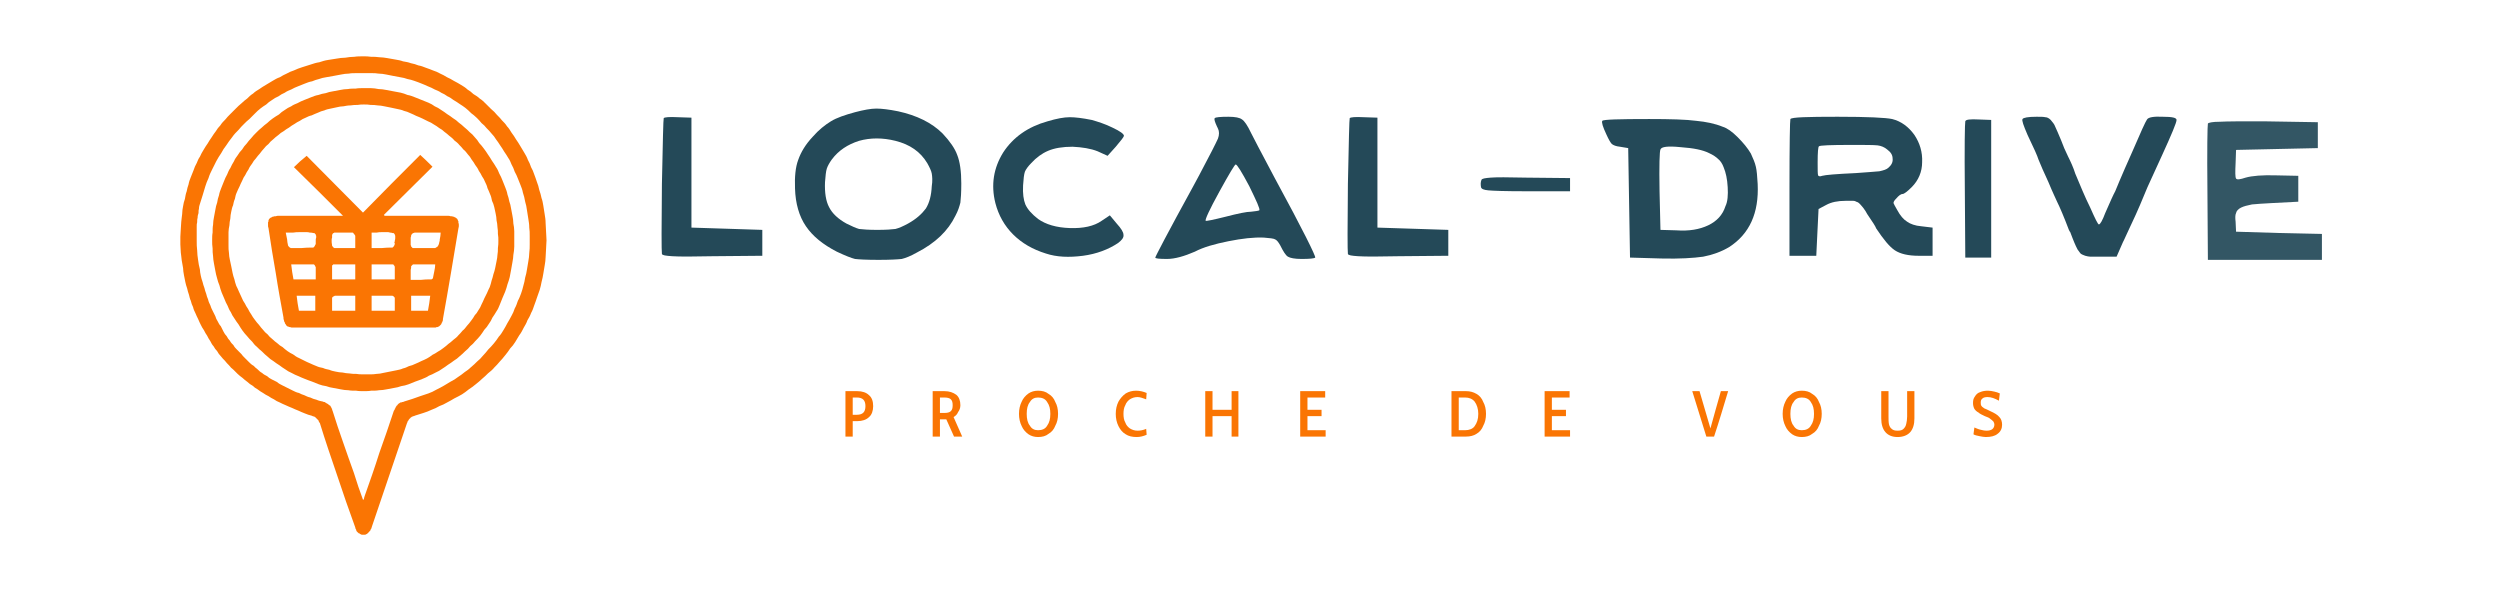 <?xml version="1.0" encoding="UTF-8" standalone="no"?>
<svg
   xmlns:dc="http://purl.org/dc/elements/1.1/"
   xmlns:cc="http://creativecommons.org/ns#"
   xmlns:rdf="http://www.w3.org/1999/02/22-rdf-syntax-ns#"
   xmlns:svg="http://www.w3.org/2000/svg"
   xmlns="http://www.w3.org/2000/svg"
   xmlns:sodipodi="http://sodipodi.sourceforge.net/DTD/sodipodi-0.dtd"
   xmlns:inkscape="http://www.inkscape.org/namespaces/inkscape"
   version="1.2"
   width="55.03mm"
   height="13.03mm"
   viewBox="1373 773 5503 1303"
   preserveAspectRatio="xMidYMid"
   fill-rule="evenodd"
   stroke-width="28.222"
   stroke-linejoin="round"
   xml:space="preserve"
   id="svg1283"
   sodipodi:docname="logo-local-drive2.svg"
   inkscape:version="0.92.4 (5da689c313, 2019-01-14)"><sodipodi:namedview
   pagecolor="#ffffff"
   bordercolor="#666666"
   borderopacity="1"
   objecttolerance="10"
   gridtolerance="10"
   guidetolerance="10"
   inkscape:pageopacity="0"
   inkscape:pageshadow="2"
   inkscape:window-width="1920"
   inkscape:window-height="1017"
   id="namedview1285"
   showgrid="false"
   inkscape:zoom="3.4617482"
   inkscape:cx="122.01348"
   inkscape:cy="24.623622"
   inkscape:window-x="1912"
   inkscape:window-y="-8"
   inkscape:window-maximized="1"
   inkscape:current-layer="g1281" />
 <defs
   class="EmbeddedBulletChars"
   id="defs1082">
  <g
   id="bullet-char-template-57356"
   transform="scale(0,-0)">
   <path
   d="M 580,1141 L 1163,571 580,0 -4,571 580,1141 Z"
   id="path1052" />
  </g>
  <g
   id="bullet-char-template-57354"
   transform="scale(0,-0)">
   <path
   d="M 8,1128 L 1137,1128 1137,0 8,0 8,1128 Z"
   id="path1055" />
  </g>
  <g
   id="bullet-char-template-10146"
   transform="scale(0,-0)">
   <path
   d="M 174,0 L 602,739 174,1481 1456,739 174,0 Z M 1358,739 L 309,1346 659,739 1358,739 Z"
   id="path1058" />
  </g>
  <g
   id="bullet-char-template-10132"
   transform="scale(0,-0)">
   <path
   d="M 2015,739 L 1276,0 717,0 1260,543 174,543 174,936 1260,936 717,1481 1274,1481 2015,739 Z"
   id="path1061" />
  </g>
  <g
   id="bullet-char-template-10007"
   transform="scale(0,-0)">
   <path
   d="M 0,-2 C -7,14 -16,27 -25,37 L 356,567 C 262,823 215,952 215,954 215,979 228,992 255,992 264,992 276,990 289,987 310,991 331,999 354,1012 L 381,999 492,748 772,1049 836,1024 860,1049 C 881,1039 901,1025 922,1006 886,937 835,863 770,784 769,783 710,716 594,584 L 774,223 C 774,196 753,168 711,139 L 727,119 C 717,90 699,76 672,76 641,76 570,178 457,381 L 164,-76 C 142,-110 111,-127 72,-127 30,-127 9,-110 8,-76 1,-67 -2,-52 -2,-32 -2,-23 -1,-13 0,-2 Z"
   id="path1064" />
  </g>
  <g
   id="bullet-char-template-10004"
   transform="scale(0,-0)">
   <path
   d="M 285,-33 C 182,-33 111,30 74,156 52,228 41,333 41,471 41,549 55,616 82,672 116,743 169,778 240,778 293,778 328,747 346,684 L 369,508 C 377,444 397,411 428,410 L 1163,1116 C 1174,1127 1196,1133 1229,1133 1271,1133 1292,1118 1292,1087 L 1292,965 C 1292,929 1282,901 1262,881 L 442,47 C 390,-6 338,-33 285,-33 Z"
   id="path1067" />
  </g>
  <g
   id="bullet-char-template-9679"
   transform="scale(0,-0)">
   <path
   d="M 813,0 C 632,0 489,54 383,161 276,268 223,411 223,592 223,773 276,916 383,1023 489,1130 632,1184 813,1184 992,1184 1136,1130 1245,1023 1353,916 1407,772 1407,592 1407,412 1353,268 1245,161 1136,54 992,0 813,0 Z"
   id="path1070" />
  </g>
  <g
   id="bullet-char-template-8226"
   transform="scale(0,-0)">
   <path
   d="M 346,457 C 273,457 209,483 155,535 101,586 74,649 74,723 74,796 101,859 155,911 209,963 273,989 346,989 419,989 480,963 531,910 582,859 608,796 608,723 608,648 583,586 532,535 482,483 420,457 346,457 Z"
   id="path1073" />
  </g>
  <g
   id="bullet-char-template-8211"
   transform="scale(0,-0)">
   <path
   d="M -4,459 L 1135,459 1135,606 -4,606 -4,459 Z"
   id="path1076" />
  </g>
  <g
   id="bullet-char-template-61548"
   transform="scale(0,-0)">
   <path
   d="M 173,740 C 173,903 231,1043 346,1159 462,1274 601,1332 765,1332 928,1332 1067,1274 1183,1159 1299,1043 1357,903 1357,740 1357,577 1299,437 1183,322 1067,206 928,148 765,148 601,148 462,206 346,322 231,437 173,577 173,740 Z"
   id="path1079" />
  </g>
 
   
   
   
   
   
   
   
   
   
   
   
  
    
   
     
     
    
     
     
    
    
   
    
   
    
   
    
   
    
   
    
   
    
   
    
   
    
   
    
   
     
     
    
     
     
    
     
     
    
     
     
    
     
     
    
     
     
    
     
     
    
     
     
    
     
     
    </defs>
 <g
   class="Page"
   id="g1281">
  <g
   class="com.sun.star.drawing.ClosedBezierShape"
   id="g1091"
   style="stroke:none;fill:none">
   <g
   id="id3"
   style="stroke:none;fill:none">
    <rect
   class="BoundingBox"
   stroke="none"
   fill="none"
   x="1373"
   y="773"
   width="5503"
   height="1303"
   id="rect1084"
   style="stroke:none;fill:none" />
    <path
   fill="rgb(36,73,88)"
   stroke="none"
   d="M 1374,2074 C 1374,1641 1374,1207 1374,774 3207,774 5041,774 6874,774 6874,1207 6874,1641 6874,2074 5041,2074 3207,2074 1374,2074 Z"
   id="path1086"
   style="stroke:none;fill:none" />
    <path
   fill="none"
   stroke="rgb(52,101,164)"
   d="M 1374,2074 L 1374,774 6874,774 6874,2074 1374,2074 Z"
   id="path1088"
   style="stroke:none;fill:none" />
   </g>
  </g>
  <g
   class="Group"
   id="g1114"
   style="stroke:none">
   <g
   class="com.sun.star.drawing.ClosedBezierShape"
   id="g1098"
   style="stroke:none">
    <g
   id="id4"
   style="stroke:none">
     <rect
   class="BoundingBox"
   stroke="none"
   fill="none"
   x="1769"
   y="896"
   width="809"
   height="1056"
   id="rect1093"
   style="stroke:none" />
     <path
   fill="rgb(250,117,3)"
   stroke="none"
   d="M 2173,897 L 2173,897 C 2178,897 2184,897 2190,898 2196,898 2202,898 2208,899 2214,899 2220,900 2226,901 2232,902 2238,903 2243,904 2249,905 2255,906 2260,908 2266,909 2272,910 2277,912 2283,913 2289,915 2294,917 2300,918 2305,920 2310,922 2316,924 2321,926 2326,928 2332,930 2337,932 2342,935 2347,937 2352,940 2357,943 2362,945 2367,948 2372,951 2378,954 2383,957 2388,960 2393,963 2398,966 2402,970 2407,973 2411,976 2415,980 2420,983 2425,986 2429,990 2434,993 2438,997 2442,1001 2446,1005 2450,1009 2454,1013 2459,1017 2463,1021 2467,1026 2471,1030 2475,1034 2478,1038 2482,1042 2486,1046 2489,1051 2493,1055 2496,1060 2499,1065 2503,1070 2506,1075 2509,1080 2512,1084 2515,1089 2518,1094 2521,1099 2524,1104 2527,1109 2530,1114 2533,1119 2535,1125 2538,1130 2540,1135 2542,1141 2545,1146 2547,1151 2549,1157 2551,1162 2553,1168 2555,1174 2557,1179 2559,1185 2560,1191 2562,1197 2564,1203 2565,1209 2567,1214 2568,1220 2569,1226 L 2569,1226 C 2570,1232 2571,1238 2572,1245 2573,1251 2574,1257 2574,1264 2574,1270 2575,1276 2575,1283 2575,1289 2576,1295 2576,1302 2576,1308 2575,1314 2575,1321 2575,1327 2574,1333 2574,1339 2574,1345 2573,1351 2572,1357 2571,1363 2570,1369 2569,1375 2568,1381 2567,1387 2565,1394 2564,1399 2563,1405 2561,1411 2559,1417 2557,1423 2555,1428 2553,1434 2551,1440 2549,1445 2547,1451 2545,1457 2542,1462 2540,1468 2537,1473 2534,1478 2532,1484 2529,1489 2526,1494 2523,1500 2520,1506 2516,1511 2513,1516 2510,1521 2507,1526 2504,1531 2500,1536 2496,1540 2493,1545 2489,1550 2485,1555 2481,1560 2477,1565 2473,1569 2469,1574 2465,1578 2461,1582 2457,1587 2452,1591 2447,1595 2443,1599 2439,1603 2434,1607 2430,1611 2425,1615 2420,1619 2415,1623 2410,1627 2405,1630 2400,1634 2395,1638 2390,1641 2385,1644 2379,1647 2373,1650 2368,1653 2363,1656 2357,1659 2352,1662 2346,1665 2340,1667 2335,1670 2329,1673 2323,1675 2317,1678 2311,1680 2305,1682 2299,1684 2293,1686 2286,1688 L 2286,1688 C 2285,1689 2284,1689 2283,1689 2282,1690 2281,1690 2280,1690 2279,1691 2278,1692 2277,1692 2277,1693 2276,1694 2275,1694 2275,1695 2274,1696 2273,1696 2273,1697 2273,1698 2272,1698 2272,1699 2271,1700 2270,1701 2270,1702 2270,1703 2269,1704 L 2269,1704 C 2256,1743 2243,1781 2230,1819 2217,1858 2204,1896 2191,1934 L 2191,1934 C 2191,1936 2190,1937 2189,1938 2189,1940 2188,1941 2187,1942 2186,1943 2185,1944 2184,1945 2184,1946 2183,1947 2182,1947 2181,1948 2180,1949 2179,1949 2178,1950 2177,1950 2176,1950 2175,1950 2174,1950 2173,1950 2172,1950 2171,1950 2170,1950 L 2170,1950 C 2169,1950 2168,1950 2167,1949 2166,1949 2165,1948 2164,1947 2163,1947 2162,1947 2162,1946 2161,1946 2160,1945 2160,1944 2159,1944 2158,1943 2158,1942 2157,1941 2157,1940 2157,1939 2156,1938 2155,1936 2155,1934 L 2155,1934 C 2141,1896 2128,1858 2115,1819 2102,1781 2089,1743 2077,1704 L 2077,1704 C 2076,1703 2075,1702 2075,1701 2074,1700 2074,1699 2074,1698 2073,1698 2072,1697 2072,1696 2071,1696 2070,1695 2070,1694 2069,1694 2068,1693 2068,1692 2067,1692 2066,1691 2065,1690 2063,1690 2061,1689 2059,1688 L 2059,1688 C 2054,1687 2049,1685 2044,1683 2039,1681 2034,1679 2030,1677 2025,1675 2020,1673 2016,1671 2011,1669 2006,1667 2002,1665 1997,1663 1993,1661 1989,1659 1984,1657 1980,1655 1976,1652 1972,1650 1968,1648 1964,1645 1960,1643 1956,1641 1952,1638 1948,1636 1944,1633 1940,1630 1936,1628 1932,1625 1929,1622 1925,1620 1921,1617 1918,1614 1914,1611 1910,1608 1907,1605 1903,1602 1899,1599 1896,1596 1893,1593 1890,1590 1887,1587 1883,1584 1880,1581 1877,1577 1874,1574 1871,1571 1868,1567 1865,1564 1862,1561 1859,1557 1856,1554 1853,1550 1851,1546 1848,1543 1845,1539 1843,1535 1840,1532 1838,1528 1836,1524 1833,1520 1831,1516 1829,1512 1826,1508 1824,1504 1822,1500 1819,1496 1817,1492 1815,1488 1813,1484 1811,1480 1809,1475 1807,1471 1805,1467 1803,1462 1801,1458 1799,1454 1798,1449 1796,1445 1794,1440 1793,1435 1791,1431 1790,1426 1789,1422 1787,1417 1786,1412 1785,1408 1783,1403 1782,1398 1781,1394 1780,1389 1779,1384 1778,1379 1777,1373 1776,1368 1776,1363 L 1776,1363 C 1775,1357 1774,1351 1773,1346 1772,1340 1772,1334 1771,1329 1771,1323 1770,1317 1770,1311 1770,1305 1770,1299 1770,1294 1770,1288 1771,1282 1771,1277 1771,1271 1772,1266 1772,1261 1773,1255 1773,1249 1774,1244 1774,1238 1775,1232 1776,1227 1777,1221 1778,1216 1780,1211 1781,1205 1782,1199 1784,1194 1785,1189 1786,1184 1788,1179 1789,1173 1791,1168 1793,1163 1795,1158 1797,1153 1799,1148 1801,1142 1803,1137 1806,1132 1808,1127 1810,1122 1813,1118 1815,1113 1818,1108 1821,1103 1824,1098 1827,1093 1830,1089 1833,1084 1836,1079 1839,1075 1842,1070 1845,1066 1848,1062 1851,1057 1854,1053 1858,1049 1861,1044 1865,1040 1869,1036 1872,1032 1876,1028 1880,1024 1884,1020 1888,1016 1892,1012 1896,1008 1900,1004 1905,1000 1909,996 1913,993 1917,990 1921,986 1925,982 1930,979 1934,975 1939,972 1944,969 1948,966 1953,963 1958,960 1963,957 1968,954 1973,951 1978,948 1983,945 1989,943 1994,940 1999,937 2004,935 2009,932 2014,930 2020,928 L 2020,928 C 2026,925 2032,923 2038,921 2044,919 2050,917 2057,915 2063,913 2069,911 2076,910 2082,908 2088,906 2095,905 2101,904 2107,903 2114,902 2120,901 2126,900 2133,900 2139,899 2146,898 2153,898 2159,897 2166,897 2173,897 Z M 2172,1873 L 2172,1873 C 2172,1873 2173,1873 2174,1872 L 2174,1872 C 2174,1870 2175,1867 2176,1864 L 2176,1864 C 2187,1833 2198,1802 2208,1770 2219,1739 2230,1708 2240,1677 L 2240,1677 C 2241,1676 2242,1675 2242,1673 2243,1672 2244,1671 2244,1669 2245,1668 2246,1667 2246,1666 2247,1666 2248,1665 2248,1664 2249,1663 2250,1662 2251,1661 2252,1661 2253,1660 2254,1659 2256,1659 2257,1659 2258,1658 2260,1658 2261,1658 2262,1657 L 2262,1657 C 2269,1655 2275,1653 2281,1651 2287,1649 2293,1647 2298,1645 2304,1643 2310,1641 2316,1639 2322,1637 2328,1634 2333,1631 2339,1628 2345,1625 2350,1622 2355,1619 2360,1616 2365,1613 2371,1610 2376,1607 2381,1603 2386,1600 2391,1596 2396,1592 2401,1589 2406,1585 2410,1581 2415,1577 2419,1573 2423,1569 2428,1565 2432,1561 2436,1556 2440,1552 2444,1547 2448,1542 2452,1538 2456,1534 2460,1529 2464,1524 2468,1519 2471,1514 2475,1510 2478,1505 2481,1500 2484,1495 2487,1490 2490,1484 2493,1479 2496,1474 2499,1468 2502,1463 2504,1458 2506,1452 2509,1447 2511,1441 2513,1435 2516,1430 2518,1424 2520,1419 2522,1413 2524,1407 2525,1402 2527,1396 2528,1390 2529,1384 2531,1378 2532,1372 2533,1366 2534,1360 2535,1354 2536,1348 2537,1342 2538,1336 2538,1330 2539,1323 2539,1317 2539,1311 2539,1305 2539,1299 2539,1293 2539,1286 2539,1280 2538,1274 2538,1267 2537,1261 2536,1255 2535,1248 2534,1242 2533,1236 2532,1229 2531,1223 2529,1217 2528,1210 2526,1203 2524,1197 L 2524,1197 C 2523,1191 2521,1186 2519,1181 2517,1176 2515,1171 2513,1166 2511,1161 2509,1156 2506,1151 2504,1145 2502,1140 2499,1135 2497,1130 2495,1125 2492,1121 2489,1116 2486,1111 2483,1107 2480,1102 2477,1097 2474,1093 2471,1088 2468,1084 2465,1080 2462,1075 2459,1071 2455,1067 2452,1063 2448,1059 2444,1055 2441,1051 2437,1047 2433,1044 2430,1040 2426,1036 2422,1032 2418,1028 2414,1025 2410,1022 2406,1018 2402,1014 2398,1011 2394,1008 2390,1005 2385,1002 2381,999 2376,996 2371,993 2367,990 2363,987 2358,985 2354,982 2349,979 2344,977 2340,974 2335,972 2330,970 2325,967 2320,965 2315,963 2311,961 2306,959 2301,957 2296,955 2291,953 2285,951 2280,949 2275,948 2270,947 2265,945 2260,944 2254,943 2249,942 2244,941 2238,940 2233,939 2228,938 2223,937 2218,936 2212,935 2206,935 2201,934 2196,934 2190,934 2185,934 2179,934 2174,934 2168,934 2163,934 2158,934 2152,934 2146,934 2141,935 2135,935 2129,936 2124,937 L 2124,937 C 2118,938 2113,939 2108,940 2102,941 2096,942 2091,943 2085,944 2080,945 2075,947 2070,948 2065,950 2060,952 2054,953 2049,955 2044,957 2039,959 2034,961 2029,963 2024,965 2019,967 2014,970 2009,972 2004,974 2000,977 1995,979 1990,982 1986,985 1981,987 1976,990 1972,993 1967,996 1963,999 1959,1003 1954,1006 1950,1009 1946,1012 1942,1015 1938,1019 1934,1023 1930,1027 1926,1031 1922,1035 1918,1038 1914,1042 1910,1046 1906,1050 1902,1054 1898,1059 L 1898,1059 C 1893,1064 1888,1069 1884,1075 1879,1081 1875,1087 1871,1093 1867,1098 1863,1104 1860,1110 1856,1116 1852,1122 1849,1128 1846,1134 1843,1140 1840,1146 1837,1152 1834,1158 1832,1165 1829,1171 1827,1177 1825,1183 1823,1189 1821,1196 1819,1203 1817,1209 1815,1215 1813,1222 1812,1225 1811,1228 1811,1232 1810,1235 1810,1238 1810,1242 1809,1245 1808,1248 1808,1252 1807,1255 1807,1258 1807,1262 1806,1265 1806,1268 1806,1272 1806,1275 1806,1278 1806,1282 1806,1289 1806,1296 1806,1303 1806,1310 1806,1317 1807,1324 1807,1331 1808,1338 1809,1345 1810,1352 1811,1359 1813,1366 L 1813,1366 C 1813,1370 1814,1375 1815,1380 1816,1384 1817,1389 1819,1394 1820,1398 1821,1402 1823,1407 1824,1411 1825,1415 1827,1420 1828,1424 1829,1428 1831,1432 1832,1437 1834,1441 1836,1445 1837,1449 1839,1453 1841,1457 1843,1461 1845,1465 1847,1469 1848,1473 1850,1477 1852,1480 1854,1484 1856,1488 1859,1491 1861,1495 1863,1499 1865,1503 1867,1507 1869,1510 1872,1513 1874,1517 1876,1520 1879,1523 1881,1527 1884,1530 1887,1533 1889,1537 1892,1540 1895,1543 1898,1546 1901,1549 1904,1552 1906,1555 1909,1558 1912,1561 1915,1564 1918,1567 1921,1570 1924,1573 1927,1576 1931,1578 1934,1581 1937,1584 1940,1586 1943,1589 1946,1592 1950,1594 1953,1597 1957,1599 1961,1601 1964,1604 1967,1606 1971,1608 1975,1610 1979,1612 1983,1614 1986,1617 1990,1619 1994,1621 1998,1623 2002,1625 2006,1627 2010,1629 2014,1631 2018,1633 2022,1635 2026,1637 2031,1638 2035,1640 2039,1642 2043,1643 2047,1645 2051,1647 2056,1648 2060,1650 2065,1652 2070,1653 2074,1655 2079,1656 2084,1657 L 2084,1657 C 2085,1658 2086,1658 2088,1658 2089,1659 2090,1660 2091,1660 2092,1661 2093,1662 2095,1662 2095,1663 2096,1664 2097,1664 2098,1665 2099,1666 2100,1666 2100,1667 2101,1668 2102,1669 2102,1671 2103,1672 2104,1673 2104,1675 2104,1676 2105,1677 L 2105,1677 C 2112,1700 2120,1723 2128,1746 2136,1769 2144,1792 2152,1814 L 2152,1814 C 2158,1834 2165,1854 2172,1873 Z"
   id="path1095"
   style="stroke:none" />
    </g>
   </g>
   <g
   class="com.sun.star.drawing.ClosedBezierShape"
   id="g1105"
   style="stroke:none">
    <g
   id="id5"
   style="stroke:none">
     <rect
   class="BoundingBox"
   stroke="none"
   fill="none"
   x="1839"
   y="966"
   width="668"
   height="670"
   id="rect1100"
   style="stroke:none" />
     <path
   fill="rgb(250,117,3)"
   stroke="none"
   d="M 2173,967 L 2173,967 C 2178,967 2184,967 2189,967 2195,967 2201,968 2206,969 2212,969 2218,970 2223,971 2229,972 2234,973 2239,974 2245,975 2250,976 2255,977 2260,978 2265,980 2270,982 2276,983 2281,985 2286,987 2291,989 2296,991 2301,993 2306,995 2311,997 2316,999 2321,1001 2326,1004 2330,1007 2335,1009 2340,1012 2344,1015 2349,1018 2353,1021 2357,1024 2362,1027 2366,1030 2370,1033 2375,1036 2379,1039 2383,1043 2387,1046 2391,1049 2395,1053 2399,1056 2403,1060 2407,1064 2411,1067 2415,1071 2418,1075 2422,1079 2425,1083 2428,1088 2432,1092 2435,1096 2438,1100 2441,1104 2444,1108 2447,1113 2450,1117 2453,1122 2456,1127 2459,1131 2462,1136 2465,1141 2468,1145 2470,1150 2472,1155 2475,1160 2477,1165 2479,1170 2481,1175 2483,1180 2485,1185 2487,1190 2489,1195 2490,1201 2492,1206 2493,1211 2494,1216 2496,1221 2497,1226 2498,1232 2499,1237 2500,1242 2501,1248 2502,1253 2503,1259 2503,1265 2504,1270 2505,1276 2505,1282 2505,1287 2505,1293 2505,1299 L 2505,1299 C 2505,1304 2505,1310 2505,1316 2505,1322 2504,1328 2503,1334 2503,1339 2502,1344 2501,1350 2500,1355 2499,1361 2498,1367 2497,1372 2496,1377 2495,1383 2494,1388 2492,1393 2490,1399 2489,1404 2487,1409 2485,1415 2483,1420 2481,1424 2479,1429 2477,1434 2475,1439 2473,1444 2471,1449 2469,1454 2466,1458 2463,1463 2460,1468 2457,1472 2455,1477 2452,1482 2449,1486 2446,1491 2443,1495 2439,1499 2436,1504 2433,1508 2430,1512 2427,1516 2423,1520 2419,1524 2416,1528 2412,1532 2408,1535 2405,1539 2401,1543 2397,1546 2393,1550 2389,1554 2385,1557 2381,1561 2377,1564 2372,1567 2368,1570 2364,1573 2359,1576 2355,1579 2351,1582 2346,1585 2342,1588 2337,1591 2332,1593 2327,1596 2322,1598 2317,1600 2313,1603 2308,1605 2303,1607 2298,1609 2293,1611 2287,1613 2282,1615 2277,1617 2272,1619 2267,1621 2262,1622 2256,1623 2251,1625 2246,1626 2240,1627 2235,1628 2230,1629 2224,1630 2219,1631 2213,1632 2207,1632 2202,1633 2196,1633 2190,1633 2185,1634 2179,1634 2174,1634 L 2174,1634 C 2168,1634 2162,1634 2157,1633 2151,1633 2145,1633 2140,1632 2134,1632 2128,1631 2123,1630 2117,1629 2112,1628 2107,1627 2101,1626 2096,1625 2091,1623 2085,1622 2080,1621 2075,1619 2070,1617 2065,1615 2060,1613 2054,1611 2049,1609 2044,1607 2039,1605 2034,1603 2030,1601 2025,1599 2020,1597 2015,1594 2010,1592 2005,1589 2001,1586 1996,1583 1992,1580 1988,1577 1983,1574 1979,1571 1975,1568 1970,1565 1966,1562 1962,1558 1958,1555 1954,1551 1950,1547 1946,1544 1942,1540 1938,1536 1934,1533 1931,1529 1928,1525 1924,1521 1920,1517 1917,1513 1913,1509 1910,1505 1907,1501 1904,1497 1901,1492 1898,1487 1895,1483 1892,1479 1889,1474 1886,1470 1883,1465 1881,1460 1878,1456 1876,1451 1874,1446 1871,1441 1869,1436 1867,1431 1865,1426 1863,1422 1861,1417 1859,1411 1857,1406 1856,1401 1854,1396 1852,1391 1851,1386 1849,1380 1848,1374 1847,1369 1846,1363 1845,1358 1844,1353 1843,1347 1842,1342 1842,1337 1841,1331 1841,1325 1841,1320 1840,1314 1840,1308 1840,1302 L 1840,1302 C 1840,1296 1840,1290 1841,1285 1841,1279 1841,1273 1842,1268 1842,1262 1843,1256 1844,1251 1845,1245 1846,1240 1847,1235 1848,1229 1849,1224 1851,1219 1852,1213 1853,1208 1855,1203 1856,1197 1858,1192 1860,1187 1862,1182 1864,1177 1866,1172 1868,1167 1870,1162 1873,1157 1875,1152 1877,1147 1880,1143 1882,1138 1885,1133 1888,1128 1890,1123 1893,1119 1896,1115 1899,1110 1902,1106 1906,1102 1909,1097 1912,1093 1916,1089 1919,1085 1922,1081 1926,1077 1929,1073 1933,1069 1937,1065 1941,1061 1945,1057 1949,1054 1953,1050 1957,1047 1961,1044 1965,1040 1969,1037 1973,1034 1977,1031 1982,1028 1987,1025 1991,1021 1995,1018 2000,1015 2004,1012 2009,1009 2014,1007 2018,1004 2023,1002 2028,1000 2033,997 2038,995 2043,993 2048,991 2053,989 2058,987 2063,985 2068,983 2074,982 2079,980 2084,979 2090,978 2095,976 2100,975 2106,974 2111,973 2116,972 2122,971 2127,970 2133,969 2139,969 2144,968 2150,968 2156,968 2161,967 2167,967 2173,967 Z M 2173,1597 L 2173,1597 C 2177,1597 2182,1597 2187,1597 2192,1597 2197,1597 2202,1596 2207,1596 2212,1595 2216,1594 2221,1593 2226,1592 2231,1591 2236,1590 2241,1589 2246,1588 2251,1587 2256,1586 2260,1584 2265,1583 2269,1581 2273,1579 2278,1578 2283,1576 2287,1574 2292,1572 2296,1570 2300,1568 2305,1566 2309,1564 2313,1562 2317,1560 2321,1557 2325,1554 2329,1552 2333,1550 2337,1547 2341,1545 2345,1542 2349,1539 2353,1536 2357,1533 2360,1530 2364,1527 2368,1524 2371,1521 2375,1518 2379,1515 2382,1511 2385,1508 2388,1505 2391,1501 2395,1498 2398,1494 2401,1490 2404,1487 2407,1483 2410,1479 2413,1475 2416,1471 2418,1467 2421,1464 2424,1460 2426,1456 2429,1452 2431,1448 2433,1443 2435,1439 2437,1435 2439,1430 2441,1426 2443,1422 2445,1418 2447,1413 2449,1409 2451,1405 2453,1400 2454,1395 2455,1391 2457,1386 2458,1381 2459,1377 2461,1372 2462,1367 2463,1363 2464,1358 2465,1353 2466,1348 2467,1343 2468,1338 2468,1334 2469,1329 2469,1324 2469,1319 2470,1313 2470,1308 2470,1303 L 2470,1303 C 2470,1298 2470,1293 2469,1288 2469,1283 2469,1278 2468,1273 2468,1268 2467,1263 2466,1258 2466,1253 2465,1248 2464,1243 2463,1238 2462,1233 2461,1229 2460,1224 2458,1219 2456,1215 2455,1210 2454,1205 2452,1201 2450,1196 2448,1191 2446,1187 2445,1182 2443,1178 2441,1174 2439,1169 2437,1165 2434,1161 2432,1157 2430,1153 2427,1149 2425,1144 2422,1140 2419,1136 2417,1132 2414,1128 2411,1124 2409,1120 2406,1116 2403,1113 2400,1109 2397,1105 2393,1102 2390,1098 2387,1095 2384,1092 2381,1088 2377,1085 2373,1082 2370,1078 2366,1075 2362,1072 2359,1069 2355,1066 2351,1063 2348,1060 2344,1057 2340,1055 2336,1052 2332,1049 2328,1047 2324,1044 2320,1042 2315,1040 2311,1038 2307,1036 2303,1034 2299,1032 2294,1030 2289,1028 2285,1026 2281,1024 2276,1022 2272,1020 2267,1018 2262,1017 2258,1015 2253,1014 2248,1013 2244,1012 2239,1011 2234,1010 2229,1009 2224,1008 2219,1007 2214,1006 2209,1005 2204,1005 2199,1004 2194,1004 2189,1004 2184,1003 2179,1003 2174,1003 L 2174,1003 C 2170,1003 2165,1003 2160,1004 2155,1004 2150,1004 2145,1005 2139,1005 2134,1006 2129,1007 2124,1007 2119,1008 2115,1009 2110,1010 2105,1011 2101,1012 2096,1013 2091,1014 2087,1016 2082,1017 2077,1019 2073,1021 2068,1023 2063,1025 2059,1027 2054,1028 2050,1030 2046,1032 2041,1034 2037,1036 2033,1039 2029,1041 2025,1043 2021,1046 2017,1048 2013,1051 2009,1054 2005,1056 2001,1059 1997,1062 1993,1064 1989,1067 1986,1070 1982,1073 1978,1076 1974,1080 1970,1083 1967,1086 1964,1090 1960,1093 1957,1096 1954,1100 1951,1103 1948,1107 1945,1111 1942,1114 1939,1118 1936,1122 1933,1125 1930,1129 1928,1133 1925,1137 1922,1141 1920,1146 1917,1150 1915,1154 1913,1158 1910,1162 1908,1166 1906,1171 1904,1175 1902,1179 1900,1184 1898,1188 1896,1192 1894,1197 1892,1201 1891,1206 1890,1211 1888,1215 1887,1220 1886,1225 1884,1229 1883,1234 1882,1239 1881,1244 1880,1249 1880,1254 1879,1259 1878,1264 1878,1269 1877,1274 1876,1279 1876,1284 1876,1289 1876,1294 1876,1299 L 1876,1299 C 1876,1304 1876,1309 1876,1314 1876,1319 1876,1324 1877,1330 1877,1335 1878,1340 1879,1345 1880,1349 1881,1354 1882,1359 1883,1364 1884,1369 1885,1374 1886,1378 1887,1383 1889,1388 1890,1392 1891,1397 1893,1402 1895,1406 1897,1410 1899,1415 1901,1419 1903,1424 1905,1428 1907,1433 1909,1437 1912,1441 1914,1445 1916,1449 1919,1453 1921,1457 1923,1461 1926,1465 1928,1469 1931,1473 1934,1477 1937,1481 1940,1485 1943,1488 1946,1492 1949,1496 1952,1499 1955,1503 1958,1506 1962,1509 1965,1513 1968,1516 1972,1519 1976,1523 1980,1526 1984,1529 1987,1532 1991,1535 1995,1537 1998,1540 2002,1543 2006,1546 2010,1549 2014,1551 2018,1553 2022,1556 2026,1559 2031,1561 2035,1563 2039,1565 2043,1567 2047,1569 2051,1571 2056,1573 2060,1575 2065,1577 2070,1579 2074,1581 2079,1582 2084,1583 2088,1585 2093,1586 2098,1587 2102,1589 2107,1590 2112,1591 2117,1592 2122,1593 2127,1593 2132,1594 2137,1595 2142,1595 2147,1596 2152,1596 2157,1596 2162,1597 2167,1597 2173,1597 Z"
   id="path1102"
   style="stroke:none" />
    </g>
   </g>
   <g
   class="com.sun.star.drawing.ClosedBezierShape"
   id="g1112"
   style="stroke:none">
    <g
   id="id6"
   style="stroke:none">
     <rect
   class="BoundingBox"
   stroke="none"
   fill="none"
   x="1962"
   y="1113"
   width="423"
   height="383"
   id="rect1107"
   style="stroke:none" />
     <path
   fill="rgb(250,117,3)"
   stroke="none"
   d="M 2128,1248 L 2128,1248 C 2092,1212 2056,1176 2020,1141 L 2020,1141 C 2029,1132 2038,1124 2048,1116 L 2048,1116 C 2089,1157 2130,1199 2172,1241 L 2172,1241 C 2214,1198 2256,1156 2298,1114 L 2298,1114 C 2307,1122 2316,1131 2325,1140 L 2325,1140 C 2290,1175 2254,1210 2218,1246 L 2218,1246 C 2219,1246 2219,1247 2219,1248 L 2219,1248 C 2223,1248 2226,1248 2229,1248 L 2229,1248 C 2272,1248 2315,1248 2358,1248 L 2358,1248 C 2361,1248 2363,1248 2365,1249 2367,1249 2369,1249 2371,1250 2372,1250 2373,1250 2373,1251 2374,1251 2375,1251 2375,1252 2376,1252 2377,1252 2377,1253 2378,1253 2378,1253 2378,1254 2379,1254 2380,1255 2380,1256 2381,1257 2381,1258 2381,1259 2382,1259 2382,1260 2382,1261 2382,1261 2382,1262 2382,1263 2383,1265 2383,1267 2383,1269 2383,1271 2383,1273 2382,1276 L 2382,1276 C 2371,1342 2360,1409 2348,1475 L 2348,1475 C 2348,1477 2348,1479 2347,1480 2347,1482 2346,1483 2345,1484 2345,1485 2345,1486 2344,1487 2343,1488 2342,1489 2341,1490 2340,1491 2339,1492 2338,1492 2337,1493 2336,1493 2334,1493 2333,1494 2332,1494 2330,1494 2329,1494 2327,1494 2325,1494 L 2325,1494 C 2299,1494 2273,1494 2247,1494 L 2247,1494 C 2173,1494 2098,1494 2023,1494 L 2023,1494 C 2021,1494 2019,1494 2017,1494 2015,1494 2013,1494 2012,1493 2010,1493 2009,1493 2008,1492 2006,1492 2005,1491 2004,1490 2003,1489 2002,1488 2002,1487 2001,1486 2000,1485 2000,1483 1999,1482 1998,1480 1998,1478 1997,1476 1997,1474 1997,1472 L 1997,1472 C 1991,1439 1985,1407 1980,1374 1974,1341 1969,1308 1964,1275 L 1964,1275 C 1963,1273 1963,1271 1963,1269 1963,1267 1963,1265 1963,1263 1963,1262 1963,1261 1964,1261 1964,1260 1964,1259 1964,1259 1964,1258 1964,1257 1965,1256 1965,1255 1966,1254 1967,1254 1967,1253 1967,1253 1968,1253 1968,1252 1969,1252 1970,1252 1971,1251 1972,1250 1974,1250 1976,1249 1978,1249 1980,1249 1982,1248 1984,1248 1987,1248 L 1987,1248 C 2034,1248 2081,1248 2128,1248 Z M 2002,1285 L 2002,1285 C 2003,1290 2004,1295 2005,1300 2005,1304 2006,1308 2007,1313 L 2007,1313 C 2007,1313 2007,1314 2008,1315 2008,1315 2008,1315 2009,1316 2009,1316 2010,1317 2011,1318 2011,1318 2012,1318 2013,1319 L 2013,1319 C 2021,1319 2029,1319 2037,1319 2045,1318 2053,1318 2062,1318 L 2062,1318 C 2062,1318 2062,1318 2063,1318 2063,1317 2063,1317 2064,1317 2064,1316 2065,1315 2066,1315 2066,1314 2066,1313 2067,1312 2067,1311 2067,1311 2068,1311 2068,1310 2068,1310 2068,1310 L 2068,1310 C 2068,1309 2068,1308 2068,1307 2068,1305 2068,1304 2068,1303 2068,1300 2068,1298 2069,1296 2069,1294 2069,1293 2069,1292 2068,1291 2068,1290 2068,1289 2067,1288 2067,1288 2067,1288 2066,1287 2066,1287 2066,1287 2065,1286 2065,1286 2065,1286 2064,1286 2063,1286 2063,1286 L 2063,1286 C 2060,1285 2057,1285 2055,1285 2052,1284 2050,1284 2048,1284 2043,1284 2038,1284 2033,1284 2028,1284 2023,1284 2018,1285 2012,1285 2007,1285 2002,1285 Z M 2343,1285 L 2343,1285 C 2330,1285 2316,1285 2302,1285 L 2302,1285 C 2299,1285 2296,1285 2293,1285 2291,1285 2289,1285 2287,1285 2286,1285 2285,1285 2283,1286 2283,1286 2282,1286 2281,1287 2281,1287 2281,1287 2280,1288 2280,1288 2280,1288 2279,1289 2279,1289 2279,1290 2278,1291 2278,1292 2278,1294 2277,1296 2277,1298 2277,1300 2277,1302 2277,1305 2277,1308 2277,1311 L 2277,1311 C 2277,1311 2277,1311 2277,1312 L 2277,1312 C 2277,1312 2277,1312 2277,1313 2278,1313 2278,1314 2278,1315 2278,1315 2278,1315 2278,1316 2279,1316 2279,1316 2279,1317 2280,1317 2280,1317 2280,1318 2281,1318 2281,1318 2281,1319 2283,1319 2284,1319 2285,1319 L 2285,1319 C 2293,1319 2301,1319 2308,1319 2316,1319 2324,1319 2331,1319 L 2331,1319 C 2332,1318 2333,1318 2333,1318 2334,1317 2335,1316 2336,1316 2337,1315 2337,1314 2337,1314 2338,1313 2338,1313 2338,1313 L 2338,1313 C 2339,1310 2340,1308 2340,1306 2341,1304 2341,1302 2341,1300 2342,1295 2343,1290 2343,1285 Z M 2068,1388 L 2068,1388 C 2068,1383 2068,1378 2068,1374 2068,1369 2068,1365 2068,1361 L 2068,1361 C 2067,1360 2067,1359 2067,1359 2066,1358 2066,1357 2066,1357 2065,1356 2065,1356 2065,1356 2064,1355 2064,1355 2064,1355 L 2064,1355 C 2055,1355 2047,1355 2039,1355 2030,1355 2022,1355 2014,1355 L 2014,1355 C 2015,1366 2017,1377 2019,1388 L 2019,1388 C 2035,1388 2051,1388 2068,1388 Z M 2277,1389 L 2277,1389 C 2285,1389 2293,1389 2300,1389 2307,1388 2314,1388 2321,1388 L 2321,1388 C 2322,1388 2323,1388 2323,1388 2324,1387 2324,1387 2324,1387 2325,1386 2326,1386 2326,1386 2326,1385 2326,1385 2326,1385 L 2326,1385 C 2327,1380 2328,1375 2329,1370 2330,1365 2331,1360 2331,1355 L 2331,1355 C 2323,1355 2315,1355 2307,1355 2300,1355 2292,1355 2284,1355 L 2284,1355 C 2284,1355 2283,1355 2282,1355 2282,1355 2281,1356 2280,1357 2280,1357 2279,1358 2278,1359 2278,1359 2278,1359 2278,1360 L 2278,1360 C 2278,1362 2278,1364 2277,1367 2277,1369 2277,1371 2277,1374 2277,1379 2277,1384 2277,1389 Z M 2155,1319 L 2155,1319 C 2155,1314 2155,1309 2155,1304 2155,1302 2155,1300 2155,1298 2155,1296 2155,1294 2155,1292 L 2155,1292 C 2154,1291 2154,1290 2154,1290 2153,1289 2152,1288 2152,1288 2151,1287 2151,1286 2151,1286 2150,1285 2149,1285 2149,1285 L 2149,1285 C 2142,1285 2135,1285 2129,1285 2122,1285 2116,1285 2110,1285 L 2110,1285 C 2109,1285 2108,1285 2108,1286 2107,1286 2106,1286 2106,1287 2105,1287 2105,1288 2105,1289 2104,1289 2104,1289 2104,1290 L 2104,1290 C 2104,1292 2104,1294 2104,1296 2103,1298 2103,1300 2103,1302 2103,1305 2103,1309 2104,1313 L 2104,1313 C 2104,1313 2104,1314 2104,1315 2104,1315 2105,1315 2106,1316 2106,1316 2106,1317 2107,1318 2107,1318 2108,1318 2109,1319 L 2109,1319 C 2116,1319 2123,1319 2131,1319 2139,1319 2147,1319 2155,1319 Z M 2191,1319 L 2191,1319 C 2199,1319 2207,1319 2214,1319 2222,1318 2229,1318 2236,1318 L 2236,1318 C 2237,1318 2237,1318 2237,1318 2238,1317 2238,1317 2238,1317 2239,1316 2240,1315 2240,1315 2241,1314 2241,1313 2241,1312 2242,1311 2242,1311 2242,1311 2242,1310 2242,1310 2242,1310 L 2242,1310 C 2242,1309 2242,1308 2241,1307 2242,1305 2242,1304 2242,1303 2243,1300 2243,1298 2243,1296 2243,1295 2243,1294 2243,1293 2243,1292 2243,1291 2242,1290 2242,1289 2242,1288 2241,1288 2241,1287 2241,1287 2240,1287 2240,1286 2240,1286 2239,1286 2239,1286 2238,1286 2237,1286 L 2237,1286 C 2235,1285 2233,1285 2231,1285 2230,1284 2228,1284 2226,1284 2222,1284 2218,1284 2214,1284 2210,1284 2206,1284 2202,1285 2199,1285 2195,1285 2191,1285 L 2191,1285 C 2191,1296 2191,1307 2191,1319 Z M 2155,1355 L 2155,1355 C 2147,1355 2139,1355 2131,1355 2123,1355 2116,1355 2109,1355 L 2109,1355 C 2108,1355 2107,1355 2107,1355 2106,1355 2106,1355 2106,1356 2105,1356 2104,1357 2104,1358 2104,1358 2104,1358 2104,1359 L 2104,1359 C 2104,1363 2104,1368 2104,1373 2104,1378 2104,1383 2104,1388 L 2104,1388 C 2121,1388 2138,1388 2155,1388 L 2155,1388 C 2155,1377 2155,1366 2155,1355 Z M 2191,1355 L 2191,1355 C 2191,1366 2191,1377 2191,1388 L 2191,1388 C 2208,1388 2225,1388 2242,1388 L 2242,1388 C 2242,1383 2242,1378 2242,1374 2242,1369 2242,1364 2242,1360 L 2242,1360 C 2242,1359 2242,1359 2241,1359 2241,1358 2241,1357 2240,1357 2240,1356 2239,1355 2238,1355 2238,1355 2238,1355 2237,1355 L 2237,1355 C 2230,1355 2222,1355 2214,1355 2207,1355 2199,1355 2191,1355 Z M 2155,1424 L 2155,1424 C 2147,1424 2139,1424 2131,1424 2124,1424 2117,1424 2110,1424 L 2110,1424 C 2109,1425 2108,1425 2108,1425 2107,1426 2106,1426 2106,1426 2105,1427 2105,1427 2105,1427 2104,1428 2104,1429 2104,1429 L 2104,1429 C 2104,1434 2104,1439 2104,1443 2104,1448 2104,1453 2104,1457 L 2104,1457 C 2121,1457 2138,1457 2155,1457 L 2155,1457 C 2155,1446 2155,1435 2155,1424 Z M 2191,1457 L 2191,1457 C 2208,1457 2225,1457 2242,1457 L 2242,1457 C 2242,1453 2242,1448 2242,1443 2242,1439 2242,1434 2242,1429 L 2242,1429 C 2242,1429 2242,1428 2241,1427 2241,1427 2241,1427 2240,1426 2240,1426 2240,1426 2239,1425 2239,1425 2238,1425 2237,1424 L 2237,1424 C 2230,1424 2222,1424 2214,1424 2207,1424 2199,1424 2191,1424 L 2191,1424 C 2191,1435 2191,1446 2191,1457 Z M 2067,1457 L 2067,1457 C 2067,1446 2067,1435 2067,1424 L 2067,1424 C 2053,1424 2039,1424 2026,1424 L 2026,1424 C 2027,1435 2029,1446 2031,1457 L 2031,1457 C 2043,1457 2055,1457 2067,1457 Z M 2278,1424 L 2278,1424 C 2278,1435 2278,1446 2278,1457 L 2278,1457 C 2291,1457 2303,1457 2315,1457 L 2315,1457 C 2317,1446 2319,1435 2320,1424 L 2320,1424 C 2306,1424 2292,1424 2278,1424 Z"
   id="path1109"
   style="stroke:none" />
    </g>
   </g>
  </g>
  <g
   class="Group"
   id="g1200"
   style="stroke:none">
   <g
   class="com.sun.star.drawing.ClosedBezierShape"
   id="g1121"
   style="stroke:none">
    <g
   id="id7"
   style="stroke:none">
     <rect
   class="BoundingBox"
   stroke="none"
   fill="none"
   x="3234"
   y="1634"
   width="62"
   height="101"
   id="rect1116"
   style="stroke:none" />
     <path
   fill="rgb(250,117,3)"
   stroke="none"
   d="M 3234,1634 L 3260,1634 C 3271,1634 3280,1637 3286,1643 3292,1648 3295,1656 3295,1667 3295,1677 3292,1686 3286,1691 3280,1697 3271,1700 3260,1700 L 3250,1700 3250,1734 3234,1734 3234,1634 Z M 3259,1686 C 3272,1686 3278,1680 3278,1667 3278,1654 3272,1648 3259,1648 L 3250,1648 3250,1686 3259,1686 Z"
   id="path1118"
   style="stroke:none" />
    </g>
   </g>
   <g
   class="com.sun.star.drawing.ClosedBezierShape"
   id="g1128"
   style="stroke:none">
    <g
   id="id8"
   style="stroke:none">
     <rect
   class="BoundingBox"
   stroke="none"
   fill="none"
   x="3426"
   y="1634"
   width="66"
   height="101"
   id="rect1123"
   style="stroke:none" />
     <path
   fill="rgb(250,117,3)"
   stroke="none"
   d="M 3426,1634 L 3452,1634 C 3463,1634 3471,1637 3478,1642 3484,1647 3487,1655 3487,1665 3487,1671 3485,1676 3482,1680 3480,1685 3476,1689 3472,1691 L 3491,1734 3473,1734 3456,1696 C 3455,1696 3454,1696 3452,1696 L 3442,1696 3442,1734 3426,1734 3426,1634 Z M 3451,1682 C 3458,1682 3463,1681 3466,1678 3469,1675 3470,1671 3470,1665 3470,1659 3469,1655 3466,1652 3463,1649 3458,1648 3451,1648 L 3442,1648 3442,1682 3451,1682 Z"
   id="path1125"
   style="stroke:none" />
    </g>
   </g>
   <g
   class="com.sun.star.drawing.ClosedBezierShape"
   id="g1135"
   style="stroke:none">
    <g
   id="id9"
   style="stroke:none">
     <rect
   class="BoundingBox"
   stroke="none"
   fill="none"
   x="3616"
   y="1632"
   width="87"
   height="104"
   id="rect1130"
   style="stroke:none" />
     <path
   fill="rgb(250,117,3)"
   stroke="none"
   d="M 3658,1735 C 3650,1735 3643,1733 3637,1729 3630,1724 3625,1718 3622,1711 3618,1703 3616,1694 3616,1684 3616,1674 3618,1665 3622,1657 3625,1650 3630,1644 3637,1639 3643,1635 3650,1633 3658,1633 3667,1633 3675,1635 3681,1640 3688,1644 3693,1650 3696,1658 3700,1665 3702,1674 3702,1684 3702,1694 3700,1703 3696,1710 3693,1718 3688,1724 3681,1728 3675,1733 3667,1735 3658,1735 Z M 3658,1720 C 3667,1720 3674,1717 3678,1710 3683,1703 3685,1695 3685,1684 3685,1673 3683,1665 3678,1658 3674,1651 3667,1648 3658,1648 3650,1648 3644,1651 3640,1658 3635,1664 3633,1673 3633,1684 3633,1695 3635,1704 3640,1710 3644,1717 3650,1720 3658,1720 Z"
   id="path1132"
   style="stroke:none" />
    </g>
   </g>
   <g
   class="com.sun.star.drawing.ClosedBezierShape"
   id="g1142"
   style="stroke:none">
    <g
   id="id10"
   style="stroke:none">
     <rect
   class="BoundingBox"
   stroke="none"
   fill="none"
   x="3829"
   y="1632"
   width="70"
   height="104"
   id="rect1137"
   style="stroke:none" />
     <path
   fill="rgb(250,117,3)"
   stroke="none"
   d="M 3875,1735 C 3865,1735 3857,1733 3851,1729 3844,1725 3839,1719 3835,1711 3831,1703 3829,1694 3829,1684 3829,1674 3831,1665 3835,1657 3839,1650 3844,1644 3851,1639 3858,1635 3865,1633 3874,1633 3882,1633 3890,1635 3897,1638 L 3896,1652 C 3888,1649 3882,1647 3877,1647 3870,1647 3865,1649 3860,1652 3856,1655 3852,1659 3850,1665 3847,1670 3846,1677 3846,1684 3846,1691 3847,1698 3850,1703 3852,1709 3856,1713 3860,1716 3865,1719 3870,1721 3877,1721 3883,1721 3889,1720 3896,1717 L 3897,1730 C 3890,1733 3883,1735 3875,1735 Z"
   id="path1139"
   style="stroke:none" />
    </g>
   </g>
   <g
   class="com.sun.star.drawing.ClosedBezierShape"
   id="g1149"
   style="stroke:none">
    <g
   id="id11"
   style="stroke:none">
     <rect
   class="BoundingBox"
   stroke="none"
   fill="none"
   x="4026"
   y="1634"
   width="75"
   height="101"
   id="rect1144"
   style="stroke:none" />
     <path
   fill="rgb(250,117,3)"
   stroke="none"
   d="M 4026,1634 C 4031,1634 4037,1634 4042,1634 4042,1648 4042,1661 4042,1675 4056,1675 4070,1675 4084,1675 4084,1661 4084,1648 4084,1634 4089,1634 4094,1634 4099,1634 4099,1667 4099,1701 4099,1734 4094,1734 4089,1734 4084,1734 4084,1719 4084,1704 4084,1689 4070,1689 4056,1689 4042,1689 4042,1704 4042,1719 4042,1734 4037,1734 4031,1734 4026,1734 4026,1701 4026,1667 4026,1634 Z"
   id="path1146"
   style="stroke:none" />
    </g>
   </g>
   <g
   class="com.sun.star.drawing.ClosedBezierShape"
   id="g1156"
   style="stroke:none">
    <g
   id="id12"
   style="stroke:none">
     <rect
   class="BoundingBox"
   stroke="none"
   fill="none"
   x="4235"
   y="1634"
   width="58"
   height="101"
   id="rect1151"
   style="stroke:none" />
     <path
   fill="rgb(250,117,3)"
   stroke="none"
   d="M 4235,1634 C 4254,1634 4272,1634 4290,1634 4290,1639 4290,1643 4290,1648 4277,1648 4264,1648 4251,1648 4251,1657 4251,1666 4251,1675 4261,1675 4272,1675 4282,1675 4282,1680 4282,1684 4282,1689 4272,1689 4261,1689 4251,1689 4251,1699 4251,1710 4251,1720 4264,1720 4278,1720 4291,1720 4291,1725 4291,1729 4291,1734 4273,1734 4254,1734 4235,1734 4235,1701 4235,1667 4235,1634 Z"
   id="path1153"
   style="stroke:none" />
    </g>
   </g>
   <g
   class="com.sun.star.drawing.ClosedBezierShape"
   id="g1163"
   style="stroke:none">
    <g
   id="id13"
   style="stroke:none">
     <rect
   class="BoundingBox"
   stroke="none"
   fill="none"
   x="4568"
   y="1634"
   width="77"
   height="101"
   id="rect1158"
   style="stroke:none" />
     <path
   fill="rgb(250,117,3)"
   stroke="none"
   d="M 4568,1634 L 4600,1634 C 4609,1634 4616,1636 4623,1640 4630,1644 4635,1650 4638,1658 4642,1665 4644,1674 4644,1684 4644,1694 4642,1703 4638,1710 4635,1718 4630,1724 4623,1728 4617,1732 4609,1734 4600,1734 L 4568,1734 4568,1634 Z M 4598,1720 C 4607,1720 4615,1717 4619,1711 4624,1704 4627,1696 4627,1684 4627,1673 4624,1664 4619,1657 4614,1651 4607,1648 4598,1648 L 4584,1648 4584,1720 4598,1720 Z"
   id="path1160"
   style="stroke:none" />
    </g>
   </g>
   <g
   class="com.sun.star.drawing.ClosedBezierShape"
   id="g1170"
   style="stroke:none">
    <g
   id="id14"
   style="stroke:none">
     <rect
   class="BoundingBox"
   stroke="none"
   fill="none"
   x="4773"
   y="1634"
   width="58"
   height="101"
   id="rect1165"
   style="stroke:none" />
     <path
   fill="rgb(250,117,3)"
   stroke="none"
   d="M 4773,1634 C 4792,1634 4810,1634 4828,1634 4828,1639 4828,1643 4828,1648 4815,1648 4802,1648 4789,1648 4789,1657 4789,1666 4789,1675 4799,1675 4810,1675 4820,1675 4820,1680 4820,1684 4820,1689 4810,1689 4799,1689 4789,1689 4789,1699 4789,1710 4789,1720 4802,1720 4816,1720 4829,1720 4829,1725 4829,1729 4829,1734 4811,1734 4792,1734 4773,1734 4773,1701 4773,1667 4773,1634 Z"
   id="path1167"
   style="stroke:none" />
    </g>
   </g>
   <g
   class="com.sun.star.drawing.ClosedBezierShape"
   id="g1177"
   style="stroke:none">
    <g
   id="id15"
   style="stroke:none">
     <rect
   class="BoundingBox"
   stroke="none"
   fill="none"
   x="5098"
   y="1634"
   width="81"
   height="101"
   id="rect1172"
   style="stroke:none" />
     <path
   fill="rgb(250,117,3)"
   stroke="none"
   d="M 5177,1634 C 5167,1667 5157,1701 5146,1734 5141,1734 5135,1734 5129,1734 5119,1701 5108,1667 5098,1634 5104,1634 5109,1634 5114,1634 5122,1661 5130,1688 5138,1716 5146,1688 5153,1661 5161,1634 5167,1634 5172,1634 5177,1634 Z"
   id="path1174"
   style="stroke:none" />
    </g>
   </g>
   <g
   class="com.sun.star.drawing.ClosedBezierShape"
   id="g1184"
   style="stroke:none">
    <g
   id="id16"
   style="stroke:none">
     <rect
   class="BoundingBox"
   stroke="none"
   fill="none"
   x="5297"
   y="1632"
   width="87"
   height="104"
   id="rect1179"
   style="stroke:none" />
     <path
   fill="rgb(250,117,3)"
   stroke="none"
   d="M 5339,1735 C 5331,1735 5324,1733 5318,1729 5311,1724 5306,1718 5303,1711 5299,1703 5297,1694 5297,1684 5297,1674 5299,1665 5303,1657 5306,1650 5311,1644 5318,1639 5324,1635 5331,1633 5339,1633 5348,1633 5356,1635 5362,1640 5369,1644 5374,1650 5377,1658 5381,1665 5383,1674 5383,1684 5383,1694 5381,1703 5377,1710 5374,1718 5369,1724 5362,1728 5356,1733 5348,1735 5339,1735 Z M 5339,1720 C 5348,1720 5355,1717 5359,1710 5364,1703 5366,1695 5366,1684 5366,1673 5364,1665 5359,1658 5355,1651 5348,1648 5339,1648 5331,1648 5325,1651 5321,1658 5316,1664 5314,1673 5314,1684 5314,1695 5316,1704 5321,1710 5325,1717 5331,1720 5339,1720 Z"
   id="path1181"
   style="stroke:none" />
    </g>
   </g>
   <g
   class="com.sun.star.drawing.ClosedBezierShape"
   id="g1191"
   style="stroke:none">
    <g
   id="id17"
   style="stroke:none">
     <rect
   class="BoundingBox"
   stroke="none"
   fill="none"
   x="5514"
   y="1634"
   width="74"
   height="103"
   id="rect1186"
   style="stroke:none" />
     <path
   fill="rgb(250,117,3)"
   stroke="none"
   d="M 5550,1735 C 5538,1735 5529,1731 5523,1724 5517,1717 5514,1707 5514,1694 L 5514,1634 5530,1634 5530,1690 C 5530,1696 5530,1702 5531,1707 5532,1711 5534,1715 5537,1717 5540,1720 5544,1721 5550,1721 5556,1721 5560,1720 5563,1717 5566,1714 5568,1711 5569,1706 5570,1702 5571,1696 5571,1690 L 5571,1634 5587,1634 5587,1694 C 5587,1707 5584,1717 5578,1724 5572,1731 5562,1735 5550,1735 Z"
   id="path1188"
   style="stroke:none" />
    </g>
   </g>
   <g
   class="com.sun.star.drawing.ClosedBezierShape"
   id="g1198"
   style="stroke:none">
    <g
   id="id18"
   style="stroke:none">
     <rect
   class="BoundingBox"
   stroke="none"
   fill="none"
   x="5715"
   y="1632"
   width="66"
   height="104"
   id="rect1193"
   style="stroke:none" />
     <path
   fill="rgb(250,117,3)"
   stroke="none"
   d="M 5744,1735 C 5740,1735 5735,1734 5730,1733 5725,1732 5720,1731 5717,1729 L 5719,1714 C 5724,1716 5728,1718 5733,1719 5737,1720 5741,1721 5746,1721 5751,1721 5755,1720 5758,1718 5761,1716 5763,1712 5763,1708 5763,1705 5762,1703 5761,1701 5759,1699 5757,1697 5754,1695 5752,1693 5748,1691 5742,1689 5736,1686 5731,1684 5728,1681 5724,1679 5721,1676 5719,1673 5717,1669 5716,1665 5716,1660 5716,1654 5717,1650 5720,1646 5723,1641 5726,1638 5732,1636 5737,1634 5742,1633 5749,1633 5754,1633 5758,1634 5763,1635 5767,1636 5771,1637 5775,1639 L 5773,1655 C 5764,1650 5756,1647 5748,1647 5743,1647 5739,1648 5737,1650 5734,1652 5733,1655 5733,1659 5733,1662 5733,1665 5735,1667 5736,1669 5739,1670 5741,1672 5744,1673 5748,1675 5754,1678 5763,1682 5770,1686 5774,1691 5778,1695 5780,1701 5780,1708 5780,1716 5777,1723 5770,1728 5764,1733 5755,1735 5744,1735 Z"
   id="path1195"
   style="stroke:none" />
    </g>
   </g>
  </g>
  <rect
   style="fill:none;stroke:none"
   id="rect1202"
   height="309"
   width="224"
   y="1030"
   x="2829"
   class="BoundingBox" /><path
   inkscape:connector-curvature="0"
   style="fill:#244958;stroke:none;fill-opacity:1"
   id="path1204"
   d="m 2834,1033 c 2,-2 12,-3 31,-2 l 30,1 v 242 c 52,2 104,3 156,5 v 57 l -110,1 c -43,1 -73,1 -88,0 -15,-1 -22,-2 -23,-5 -1,-8 -1,-59 0,-154 2,-95 3,-143 4,-145 z" /><rect
   style="fill:none;stroke:none"
   id="rect1209"
   height="335"
   width="368"
   y="1011"
   x="3122"
   class="BoundingBox" /><path
   inkscape:connector-curvature="0"
   style="fill:#244958;stroke:none;fill-opacity:1"
   id="path1211"
   d="m 3255,1020 c 19,-5 35,-8 47,-8 12,0 28,2 48,6 41,9 74,25 98,49 16,17 27,33 32,47 6,15 9,36 9,63 0,20 -1,34 -2,42 -2,8 -5,18 -11,29 -16,33 -44,60 -85,81 -14,8 -25,12 -33,14 -9,1 -25,2 -51,2 -27,0 -44,-1 -52,-2 -8,-2 -21,-7 -40,-16 -31,-16 -53,-34 -68,-56 -15,-22 -23,-50 -24,-83 -1,-26 1,-47 7,-63 6,-17 16,-34 32,-51 13,-15 27,-26 40,-34 13,-8 31,-14 53,-20 z m 89,63 c -28,-7 -55,-7 -80,0 -25,8 -45,21 -60,41 -5,7 -9,14 -11,20 -2,6 -3,17 -4,30 -1,23 2,42 9,55 7,14 20,26 38,36 12,6 21,10 28,12 8,1 21,2 40,2 19,0 33,-1 40,-2 8,-2 17,-6 28,-12 18,-10 30,-21 39,-33 8,-13 12,-29 13,-49 2,-12 1,-22 0,-28 -1,-6 -5,-14 -10,-23 -15,-25 -38,-41 -70,-49 z" /><rect
   style="fill:none;stroke:none"
   id="rect1216"
   height="310"
   width="289"
   y="1030"
   x="3559"
   class="BoundingBox" /><path
   inkscape:connector-curvature="0"
   style="fill:#244958;stroke:none;fill-opacity:1"
   id="path1218"
   d="m 3679,1040 c 20,-6 36,-9 49,-9 12,0 28,2 48,6 14,4 30,9 46,17 17,8 25,14 25,18 0,2 -6,10 -18,24 l -18,20 -22,-10 c -15,-6 -34,-9 -55,-10 -22,0 -40,3 -54,9 -14,6 -26,15 -37,27 -7,7 -12,14 -14,19 -2,6 -3,15 -4,30 -1,18 1,32 5,42 5,11 14,21 28,32 17,12 40,19 70,20 29,1 53,-4 70,-16 l 18,-12 15,18 c 10,11 15,19 15,25 1,6 -4,12 -12,18 -21,14 -47,24 -77,28 -31,4 -58,3 -82,-5 -29,-9 -53,-23 -72,-42 -19,-19 -32,-42 -39,-69 -10,-40 -4,-77 17,-111 22,-34 55,-57 98,-69 z" /><rect
   style="fill:none;stroke:none"
   id="rect1223"
   height="314"
   width="354"
   y="1030"
   x="3915"
   class="BoundingBox" /><path
   inkscape:connector-curvature="0"
   style="fill:#244958;stroke:none;fill-opacity:1"
   id="path1225"
   d="m 4047,1033 c 2,-2 12,-3 30,-3 15,0 25,2 30,6 5,3 12,13 20,30 3,6 20,39 52,99 62,114 91,173 89,175 -2,2 -12,3 -30,3 -15,0 -25,-2 -30,-5 -5,-3 -10,-11 -17,-25 -4,-7 -7,-11 -11,-13 -3,-2 -12,-3 -25,-4 -22,-1 -48,2 -78,8 -30,6 -55,13 -74,23 -23,10 -44,16 -61,16 -18,0 -26,-1 -26,-3 0,-2 27,-54 83,-156 3,-6 8,-15 14,-26 24,-45 37,-71 41,-80 3,-8 3,-16 0,-22 -1,-1 -1,-3 -2,-4 -5,-11 -7,-17 -5,-19 z m 76,150 c -17,-32 -27,-48 -30,-48 -2,0 -14,20 -36,60 -22,40 -32,62 -30,64 1,1 16,-2 44,-9 27,-7 46,-11 56,-11 10,-1 16,-2 18,-3 2,-3 -6,-20 -22,-53 z" /><rect
   style="fill:none;stroke:none"
   id="rect1230"
   height="309"
   width="224"
   y="1030"
   x="4339"
   class="BoundingBox" /><path
   inkscape:connector-curvature="0"
   style="fill:#244958;stroke:none;fill-opacity:1"
   id="path1232"
   d="m 4344,1033 c 2,-2 12,-3 31,-2 l 30,1 v 242 c 52,2 104,3 156,5 v 57 l -110,1 c -43,1 -73,1 -88,0 -15,-1 -22,-2 -23,-5 -1,-8 -1,-59 0,-154 2,-95 3,-143 4,-145 z" /><rect
   style="fill:none;stroke:none"
   id="rect1237"
   height="32"
   width="198"
   y="1163"
   x="4632"
   class="BoundingBox" /><path
   inkscape:connector-curvature="0"
   style="fill:#244958;stroke:none;fill-opacity:1"
   id="path1239"
   d="m 4634,1169 c 1,-3 8,-4 20,-5 12,-1 38,-1 78,0 l 97,1 v 29 h -97 c -46,0 -73,-1 -83,-2 -10,-1 -15,-3 -16,-7 -1,-6 -1,-11 1,-16 z" /><rect
   style="fill:none;stroke:none"
   id="rect1244"
   height="310"
   width="345"
   y="1034"
   x="4899"
   class="BoundingBox" /><path
   inkscape:connector-curvature="0"
   style="fill:#244958;stroke:none;fill-opacity:1"
   id="path1246"
   d="m 4900,1039 c 2,-3 36,-4 103,-4 47,0 82,1 104,4 21,2 41,6 58,13 10,3 21,11 33,23 12,12 22,24 29,36 5,11 9,20 11,29 2,8 3,21 4,38 3,64 -18,110 -63,139 -17,10 -36,17 -57,21 -21,3 -52,5 -92,4 l -69,-2 c -1,-80 -3,-161 -4,-241 l -18,-3 c -9,-1 -14,-3 -18,-6 -3,-3 -7,-10 -12,-21 -8,-17 -11,-27 -9,-30 z m 235,71 c -14,-7 -34,-11 -62,-13 -29,-3 -43,-1 -45,5 -2,4 -3,34 -2,92 l 2,85 35,1 c 28,2 51,-2 70,-11 19,-9 32,-23 38,-42 5,-10 6,-25 5,-42 -1,-18 -4,-32 -9,-44 -3,-8 -7,-14 -12,-18 -4,-4 -11,-9 -20,-13 z" /><rect
   style="fill:none;stroke:none"
   id="rect1251"
   height="308"
   width="318"
   y="1029"
   x="5311"
   class="BoundingBox" /><path
   inkscape:connector-curvature="0"
   style="fill:#244958;stroke:none;fill-opacity:1"
   id="path1253"
   d="m 5314,1035 c 3,-4 37,-5 104,-5 66,0 106,2 120,5 20,5 36,17 49,35 12,18 18,38 17,60 0,21 -8,40 -23,55 -10,10 -17,15 -20,15 -4,0 -9,4 -14,10 -4,4 -6,7 -6,10 1,2 3,7 8,15 7,13 14,21 22,26 7,5 18,9 31,10 l 25,3 v 62 h -31 c -22,0 -40,-4 -52,-12 -12,-8 -25,-24 -41,-48 -1,-3 -3,-6 -6,-11 -7,-10 -11,-17 -14,-21 -2,-4 -5,-9 -9,-14 -4,-5 -7,-8 -8,-9 -1,-1 -3,-3 -7,-4 -3,-2 -6,-2 -7,-2 -2,0 -6,0 -11,0 -2,0 -4,0 -5,0 -18,0 -32,3 -43,9 l -17,9 c -2,34 -3,68 -5,103 h -59 v -149 c 0,-98 1,-149 2,-152 z m 213,67 c -6,-5 -13,-8 -21,-9 -9,-1 -28,-1 -59,-1 -45,0 -68,1 -70,3 -2,1 -3,13 -3,36 0,16 0,25 1,28 1,2 4,3 9,1 7,-2 31,-4 74,-6 26,-2 43,-3 52,-4 9,-2 16,-4 20,-8 7,-6 10,-13 9,-20 0,-8 -4,-14 -12,-20 z" /><rect
   style="fill:none;stroke:none"
   id="rect1258"
   height="307"
   width="61"
   y="1035"
   x="5697"
   class="BoundingBox" /><path
   inkscape:connector-curvature="0"
   style="fill:#244958;stroke:none;fill-opacity:1"
   id="path1260"
   d="m 5699,1040 c 1,-4 11,-5 30,-4 l 27,1 v 303 h -57 l -1,-146 c -1,-99 0,-150 1,-154 z" /><rect
   style="fill:none;stroke:none"
   id="rect1265"
   height="311"
   width="341"
   y="1029"
   x="5824"
   class="BoundingBox" /><path
   inkscape:connector-curvature="0"
   style="fill:#244958;stroke:none;fill-opacity:1"
   id="path1267"
   d="m 5825,1035 c 2,-3 12,-5 31,-5 9,0 15,0 19,1 4,0 8,2 12,6 4,5 8,9 10,15 3,6 7,16 13,30 4,11 9,23 15,35 6,12 12,25 16,38 11,26 21,51 33,75 11,25 17,37 19,37 3,0 8,-9 14,-25 11,-25 18,-41 22,-48 0,0 12,-30 38,-88 18,-42 29,-66 32,-70 3,-5 15,-7 35,-6 20,0 30,2 30,7 0,6 -11,32 -32,78 -7,15 -18,39 -32,70 -13,32 -22,52 -26,61 -18,38 -27,59 -28,60 l -14,32 h -38 c -1,0 -1,0 -3,0 -8,0 -13,0 -17,0 -3,0 -7,-1 -11,-2 -5,-2 -8,-3 -9,-4 -2,-1 -4,-5 -8,-10 -3,-6 -5,-10 -7,-15 -2,-5 -5,-12 -9,-23 -2,-2 -2,-4 -3,-5 -11,-29 -20,-50 -26,-62 -3,-7 -10,-21 -19,-43 -10,-21 -17,-38 -22,-50 -2,-7 -10,-25 -24,-54 -9,-21 -13,-32 -11,-35 z" /><rect
   style="fill:none;stroke:none"
   id="rect1272"
   height="307"
   width="255"
   y="1040"
   x="6231"
   class="BoundingBox" /><path
   inkscape:connector-curvature="0"
   style="fill:#244958;stroke:none;fill-opacity:0.929"
   id="path1274"
   d="m 6233,1045 c 1,-2 10,-4 26,-4 17,-1 49,-1 96,-1 l 120,2 v 57 c -60,1 -120,3 -180,4 l -1,29 c -1,19 -1,31 1,34 2,3 9,2 21,-2 14,-4 37,-6 68,-5 l 48,1 v 57 l -58,3 c -19,1 -34,2 -44,3 -10,2 -18,4 -24,7 -6,3 -10,7 -11,12 -2,4 -2,11 -1,19 l 1,22 c 63,2 126,4 189,5 v 57 h -251 l -1,-147 c -1,-98 0,-149 1,-153 z" />
 
</g>
</svg>